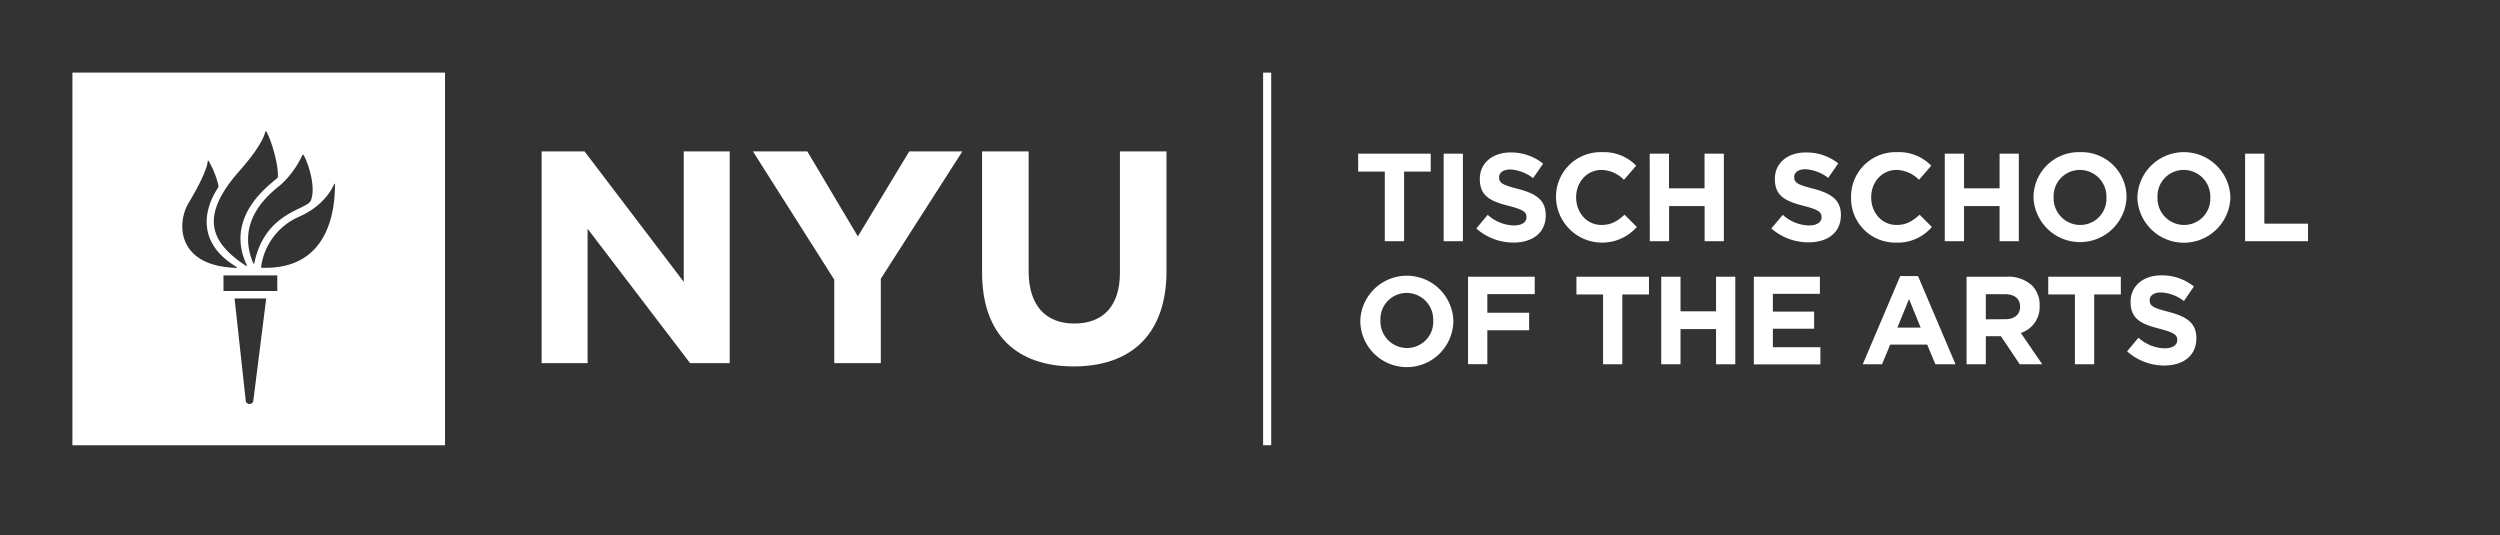 <svg id="efc33f7c-c017-443d-9524-b4532ec94c83" data-name="Layer 1" xmlns="http://www.w3.org/2000/svg" viewBox="0 0 612 131">
  <rect x="0" y="0" width="612" height="131" fill="#333333" stroke="none"/>
  <defs>
    <style>
      .b7c41bb5-4fde-401a-9d07-81d28058d971 {
        fill: #fff;
      }
    </style>
  </defs>
  <g>
    <g>
      <path class="b7c41bb5-4fde-401a-9d07-81d28058d971" d="M339,42h-6.52V37.61h17.76V42h-6.52V59.05H339Z"/>
      <path class="b7c41bb5-4fde-401a-9d07-81d28058d971" d="M353.41,37.61h4.71V59.05h-4.71Z"/>
      <path class="b7c41bb5-4fde-401a-9d07-81d28058d971" d="M361.4,55.93l2.79-3.34a9.84,9.84,0,0,0,6.4,2.6c1.93,0,3.09-.76,3.09-2v-.06c0-1.19-.73-1.8-4.31-2.72-4.33-1.11-7.11-2.3-7.11-6.56v-.06c0-3.89,3.12-6.46,7.5-6.46a12.43,12.43,0,0,1,8,2.73l-2.46,3.55a10,10,0,0,0-5.57-2.12c-1.8,0-2.75.83-2.75,1.87v.06c0,1.41.91,1.87,4.62,2.82,4.35,1.13,6.8,2.7,6.8,6.43v.06c0,4.26-3.25,6.65-7.88,6.65A13.71,13.71,0,0,1,361.4,55.93Z"/>
      <path class="b7c41bb5-4fde-401a-9d07-81d28058d971" d="M380.91,48.4v-.07a10.9,10.9,0,0,1,11.18-11.08,11.06,11.06,0,0,1,8.45,3.31l-3,3.46a7.91,7.91,0,0,0-5.48-2.42c-3.61,0-6.22,3-6.22,6.67v.06c0,3.68,2.55,6.74,6.22,6.74,2.45,0,3.95-1,5.63-2.51l3,3a11.3,11.3,0,0,1-19.78-7.19Z"/>
      <path class="b7c41bb5-4fde-401a-9d07-81d28058d971" d="M403.85,37.61h4.72V46.1h8.7V37.61H422V59.05h-4.71v-8.6h-8.7v8.6h-4.72Z"/>
      <path class="b7c41bb5-4fde-401a-9d07-81d28058d971" d="M433.63,55.93l2.79-3.34a9.84,9.84,0,0,0,6.4,2.6c1.92,0,3.09-.76,3.09-2v-.06c0-1.19-.74-1.8-4.31-2.72-4.33-1.11-7.11-2.3-7.11-6.56v-.06c0-3.89,3.12-6.46,7.5-6.46A12.38,12.38,0,0,1,450,40l-2.45,3.55a10.06,10.06,0,0,0-5.57-2.12c-1.81,0-2.76.83-2.76,1.87v.06c0,1.41.92,1.87,4.63,2.82,4.35,1.13,6.8,2.7,6.8,6.43v.06c0,4.26-3.25,6.65-7.88,6.65A13.69,13.69,0,0,1,433.63,55.93Z"/>
      <path class="b7c41bb5-4fde-401a-9d07-81d28058d971" d="M453.14,48.4v-.07a10.89,10.89,0,0,1,11.18-11.08,11.06,11.06,0,0,1,8.45,3.31l-3,3.46a7.93,7.93,0,0,0-5.48-2.42c-3.62,0-6.22,3-6.22,6.67v.06c0,3.68,2.54,6.74,6.22,6.74,2.44,0,3.95-1,5.63-2.51l3,3a10.94,10.94,0,0,1-8.79,3.83A10.82,10.82,0,0,1,453.14,48.4Z"/>
      <path class="b7c41bb5-4fde-401a-9d07-81d28058d971" d="M476.08,37.61h4.72V46.1h8.7V37.61h4.71V59.05H489.5v-8.6h-8.7v8.6h-4.72Z"/>
      <path class="b7c41bb5-4fde-401a-9d07-81d28058d971" d="M497.8,48.4v-.07a11.09,11.09,0,0,1,11.43-11.08,11,11,0,0,1,11.35,11v.06a11.4,11.4,0,0,1-22.78.07Zm17.85,0v-.07a6.51,6.51,0,0,0-6.49-6.73,6.41,6.41,0,0,0-6.43,6.67v.06a6.52,6.52,0,0,0,6.5,6.74A6.4,6.4,0,0,0,515.65,48.4Z"/>
      <path class="b7c41bb5-4fde-401a-9d07-81d28058d971" d="M523.23,48.4v-.07A11.39,11.39,0,0,1,546,48.27v.06a11.39,11.39,0,0,1-22.77.07Zm17.85,0v-.07a6.51,6.51,0,0,0-6.5-6.73,6.4,6.4,0,0,0-6.42,6.67v.06a6.51,6.51,0,0,0,6.49,6.74A6.41,6.41,0,0,0,541.08,48.4Z"/>
      <path class="b7c41bb5-4fde-401a-9d07-81d28058d971" d="M549.6,37.61h4.71V54.76H565v4.29H549.6Z"/>
      <path class="b7c41bb5-4fde-401a-9d07-81d28058d971" d="M333,78.51v-.06a11.4,11.4,0,0,1,22.78-.06v.06a11.39,11.39,0,0,1-22.78.06Zm17.85,0v-.06a6.51,6.51,0,0,0-6.49-6.74,6.41,6.41,0,0,0-6.43,6.68v.06a6.51,6.51,0,0,0,6.49,6.74A6.41,6.41,0,0,0,350.86,78.51Z"/>
      <path class="b7c41bb5-4fde-401a-9d07-81d28058d971" d="M359.38,67.74H375.7V72H364.1v4.56h10.23v4.29H364.1v8.3h-4.72Z"/>
      <path class="b7c41bb5-4fde-401a-9d07-81d28058d971" d="M392.43,72.08h-6.52V67.74h17.76v4.34h-6.53V89.17h-4.71Z"/>
      <path class="b7c41bb5-4fde-401a-9d07-81d28058d971" d="M406.67,67.74h4.72v8.47h8.7V67.74h4.71V89.17h-4.71V80.56h-8.7v8.61h-4.72Z"/>
      <path class="b7c41bb5-4fde-401a-9d07-81d28058d971" d="M429.34,67.74h16.17v4.19H434v4.35h10.1v4.19H434V85h11.63v4.2H429.34Z"/>
      <path class="b7c41bb5-4fde-401a-9d07-81d28058d971" d="M465.18,67.58h4.35l9.18,21.59h-4.93l-2-4.81h-9.06l-2,4.81H456Zm5,12.62-2.85-7-2.85,7Z"/>
      <path class="b7c41bb5-4fde-401a-9d07-81d28058d971" d="M481.42,67.74h9.79a8.54,8.54,0,0,1,6.25,2.17,6.7,6.7,0,0,1,1.84,4.9v.06a6.65,6.65,0,0,1-4.6,6.64l5.24,7.66h-5.51l-4.6-6.86h-3.7v6.86h-4.71Zm9.49,10.4c2.3,0,3.61-1.22,3.61-3v-.06c0-2-1.41-3.06-3.7-3.06h-4.69v6.15Z"/>
      <path class="b7c41bb5-4fde-401a-9d07-81d28058d971" d="M507.94,72.08h-6.53V67.74h17.77v4.34h-6.52V89.17h-4.72Z"/>
      <path class="b7c41bb5-4fde-401a-9d07-81d28058d971" d="M520.71,86l2.79-3.33a9.84,9.84,0,0,0,6.4,2.6c1.92,0,3.09-.77,3.09-2v-.06c0-1.2-.74-1.81-4.31-2.73-4.32-1.1-7.11-2.29-7.11-6.55v-.06c0-3.89,3.12-6.46,7.5-6.46a12.43,12.43,0,0,1,8,2.72l-2.45,3.56A10,10,0,0,0,529,71.59c-1.8,0-2.75.83-2.75,1.87v.06c0,1.41.91,1.87,4.62,2.82,4.35,1.13,6.8,2.69,6.8,6.43v.06c0,4.26-3.25,6.65-7.87,6.65A13.65,13.65,0,0,1,520.71,86Z"/>
    </g>
    <rect class="b7c41bb5-4fde-401a-9d07-81d28058d971" x="309.21" y="17.78" width="1.98" height="91.21"/>
    <g>
      <g>
        <path class="b7c41bb5-4fde-401a-9d07-81d28058d971" d="M132.59,37.07H143.1L167.38,69V37.07h11.25V88.89h-9.7L143.84,56V88.89H132.59Z"/>
        <path class="b7c41bb5-4fde-401a-9d07-81d28058d971" d="M204.23,68.46,184.32,37.07h13.32L210,57.88l12.58-20.81h13L215.62,68.24V88.89H204.23Z"/>
        <path class="b7c41bb5-4fde-401a-9d07-81d28058d971" d="M240.41,66.69V37.07h11.4V66.39c0,8.44,4.21,12.81,11.18,12.81S274.16,75,274.16,66.77V37.07h11.4V66.32c0,15.68-8.81,23.38-22.73,23.38S240.41,81.93,240.41,66.69Z"/>
      </g>
      <path class="b7c41bb5-4fde-401a-9d07-81d28058d971" d="M108.94,109H17.73V17.78h91.21V109ZM60.18,98.33a1,1,0,0,0,1.8,0l3.19-25.27H57.42l2.76,25.27Zm7.7-27.1V67.41H54.71v3.82Zm-3.8-5.69C80.77,66.14,82,50.93,82,45.24c0-.33-.15-.37-.23-.13-.49,1.18-2.67,5.42-8.69,8a15.69,15.69,0,0,0-9.16,12.23A.16.16,0,0,0,64.08,65.54Zm-1.83-1.1c2.63-12.67,12.94-13,13.86-15.38,1.44-3.75-1.19-10.4-1.86-11.18-.07-.09-.16,0-.19,0a22.65,22.65,0,0,1-5.32,7.33C66.4,47.13,57.45,53.76,62,64.44A.11.11,0,0,0,62.25,64.44Zm-1.83.5C54.84,53,66,45.29,67.84,43.62c.25-.23.19-.45.19-.73,0-3.75-2.15-9.83-2.85-10.71-.1-.12-.19-.07-.23.06C64,36,58.9,41.48,57.88,42.69c-8.63,10.26-6.65,16.5,2.36,22.4C60.35,65.16,60.49,65.07,60.42,64.94Zm-2.5.41c-9.35-5.57-8.41-13.54-4.54-19.4a.86.86,0,0,0,.09-.56,22.07,22.07,0,0,0-2.32-5.87c-.16-.25-.3-.23-.31-.05-.06,1.58-1.87,5.58-4.64,10.17-3,4.9-3,15.52,11.68,15.94C58,65.58,58.06,65.44,57.92,65.35Z"/>
    </g>
  </g>
</svg>
